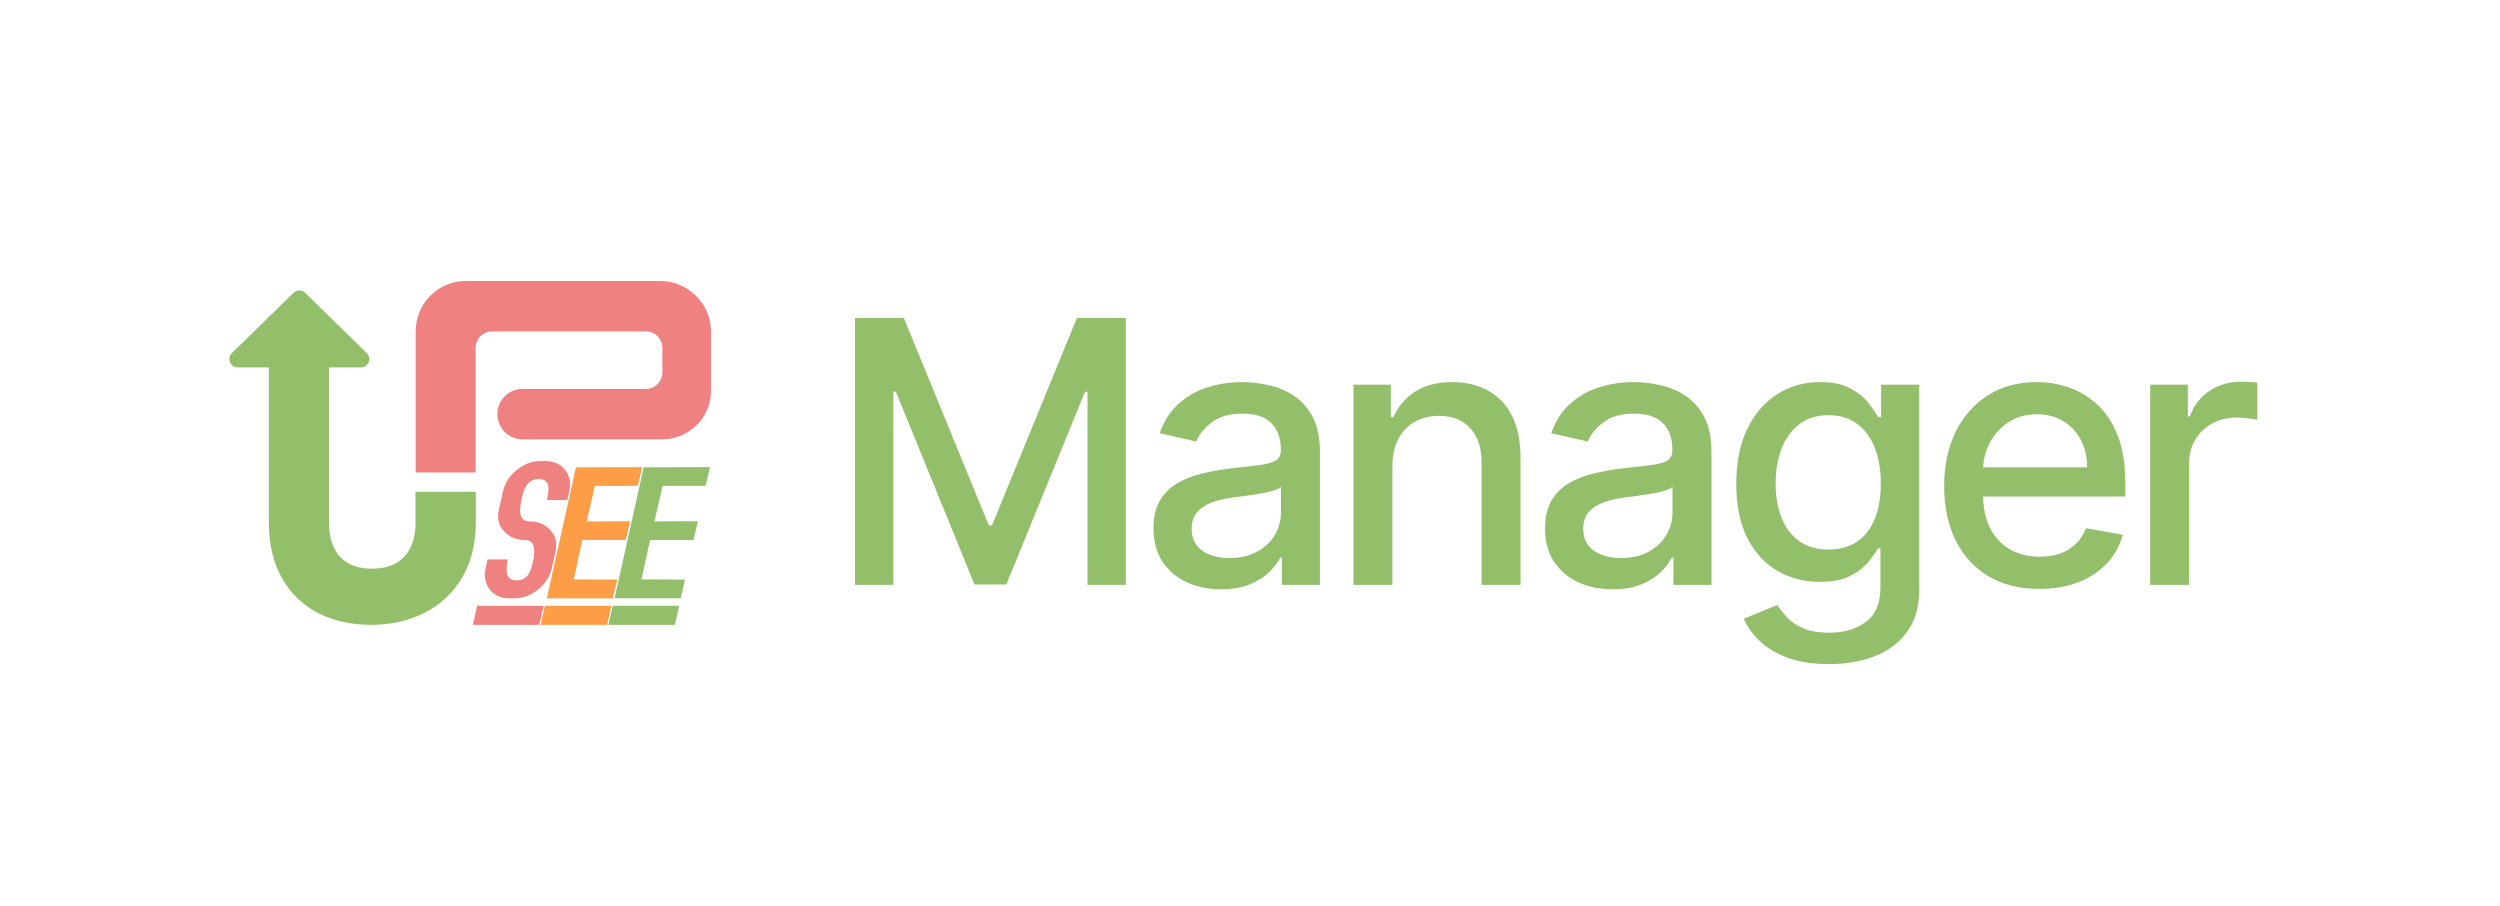 <svg width="218" height="79" viewBox="0 0 218 79" fill="none" xmlns="http://www.w3.org/2000/svg">
<g clip-path="url(#clip0_103_767)">
<path fill-rule="evenodd" clip-rule="evenodd" d="M61.996 28.899V34.109C61.996 36.43 60.057 38.311 57.759 38.311H45.548C44.971 38.311 44.417 38.08 44.008 37.667C43.6 37.255 43.371 36.695 43.371 36.112C43.371 35.529 43.6 34.969 44.008 34.557C44.417 34.145 44.971 33.913 45.548 33.913H56.328C56.707 33.913 57.072 33.761 57.34 33.49C57.607 33.219 57.759 32.851 57.759 32.468V30.344C57.759 29.546 57.118 28.899 56.328 28.899H42.903C42.523 28.899 42.16 29.052 41.891 29.323C41.623 29.593 41.473 29.961 41.473 30.344V41.2H36.245V28.899C36.245 26.47 38.194 24.501 40.6 24.501H57.565C59.971 24.501 61.996 26.47 61.996 28.899Z" fill="#EF8281"/>
<path fill-rule="evenodd" clip-rule="evenodd" d="M41.49 42.887V45.498C41.49 47.441 41.081 49.084 40.262 50.427C39.444 51.77 38.344 52.782 36.962 53.464C35.581 54.146 34.041 54.487 32.343 54.487C30.644 54.487 29.125 54.151 27.784 53.48C26.443 52.808 25.384 51.796 24.607 50.442C23.829 49.089 23.441 47.441 23.441 45.498V32.037H20.72C20.426 32.037 20.163 31.857 20.053 31.583C19.943 31.308 20.009 30.994 20.219 30.788L25.602 25.529C25.881 25.256 26.324 25.256 26.603 25.529L31.986 30.788C32.197 30.994 32.263 31.308 32.153 31.583C32.043 31.857 31.779 32.037 31.486 32.037H28.689V45.529C28.689 46.831 29.007 47.833 29.642 48.536C30.276 49.239 31.207 49.59 32.435 49.59C33.662 49.59 34.604 49.239 35.259 48.536C35.913 47.833 36.241 46.831 36.241 45.529V45.493H36.232V42.887H41.49Z" fill="#93BF6A"/>
<path d="M49.468 43.603H47.695C47.804 43.117 47.867 42.662 47.812 42.37C47.718 41.94 47.398 41.772 46.953 41.772C46.188 41.772 45.744 42.342 45.533 43.286C45.406 43.854 45.324 44.377 45.359 44.694C45.417 45.181 45.672 45.468 46.196 45.468C46.899 45.468 47.518 45.696 48.001 46.234C48.485 46.773 48.598 47.406 48.444 48.091C48.337 48.572 48.229 49.053 48.121 49.535C47.951 50.297 47.528 50.91 46.924 51.401C46.322 51.889 45.642 52.175 44.871 52.175H44.41C43.722 52.175 43.133 51.947 42.705 51.401C42.276 50.852 42.191 50.215 42.343 49.535C42.4 49.282 42.456 49.03 42.513 48.778H44.285C44.022 49.902 44.188 50.608 45.027 50.608C45.448 50.608 45.806 50.464 46.06 50.115C46.235 49.865 46.365 49.462 46.463 49.024C46.729 47.839 46.581 47.088 45.772 47.088C45.064 47.088 44.438 46.863 43.947 46.331C43.453 45.797 43.341 45.16 43.497 44.465C43.617 43.925 43.738 43.386 43.859 42.846C44.03 42.083 44.453 41.471 45.057 40.98C45.659 40.491 46.338 40.206 47.109 40.206H47.57C48.258 40.206 48.847 40.433 49.276 40.98C49.705 41.528 49.79 42.165 49.638 42.846C49.581 43.098 49.524 43.35 49.468 43.603Z" fill="#EF8281"/>
<path d="M53.825 50.538C53.696 51.083 53.568 51.629 53.439 52.175H47.681C48.528 48.367 49.374 44.559 50.221 40.751C52.147 40.745 54.074 40.739 56.002 40.733C55.873 41.279 55.745 41.824 55.616 42.37H51.873C51.635 43.403 51.397 44.435 51.159 45.468C52.422 45.462 53.683 45.456 54.945 45.45C54.817 45.996 54.688 46.542 54.56 47.087H50.777C50.528 48.232 50.278 49.376 50.028 50.52C51.293 50.526 52.559 50.532 53.825 50.538Z" fill="#FD9E47"/>
<path d="M59.735 50.538C59.606 51.083 59.478 51.629 59.349 52.175H53.591C54.438 48.367 55.284 44.559 56.131 40.751C58.058 40.745 59.985 40.739 61.912 40.733C61.783 41.279 61.655 41.824 61.526 42.37H57.782C57.545 43.403 57.307 44.435 57.069 45.468C58.332 45.462 59.594 45.456 60.855 45.45C60.727 45.996 60.598 46.542 60.469 47.087H56.688C56.438 48.232 56.188 49.376 55.938 50.52C57.204 50.526 58.469 50.532 59.735 50.538Z" fill="#93BF6A"/>
<path fill-rule="evenodd" clip-rule="evenodd" d="M47.402 52.825C47.278 53.379 47.153 53.933 47.029 54.487H41.233C41.358 53.933 41.482 53.379 41.605 52.825H47.402Z" fill="#EF8281"/>
<path fill-rule="evenodd" clip-rule="evenodd" d="M53.312 52.825C53.188 53.379 53.064 53.933 52.94 54.487H47.144C47.268 53.933 47.392 53.379 47.516 52.825H53.312Z" fill="#FD9E47"/>
<path fill-rule="evenodd" clip-rule="evenodd" d="M59.223 52.825C59.099 53.379 58.974 53.933 58.85 54.487H53.054C53.179 53.933 53.303 53.379 53.426 52.825H59.223Z" fill="#93BF6A"/>
</g>
<path d="M74.557 27.727H78.818L86.227 45.818H86.5L93.909 27.727H98.171V51H94.829V34.159H94.614L87.75 50.966H84.977L78.114 34.148H77.898V51H74.557V27.727ZM106.482 51.386C105.376 51.386 104.376 51.182 103.482 50.773C102.588 50.356 101.88 49.754 101.357 48.966C100.842 48.178 100.585 47.212 100.585 46.068C100.585 45.083 100.774 44.273 101.153 43.636C101.532 43 102.043 42.496 102.687 42.125C103.331 41.754 104.051 41.474 104.846 41.284C105.641 41.095 106.452 40.951 107.278 40.852C108.323 40.731 109.172 40.633 109.823 40.557C110.475 40.474 110.948 40.341 111.244 40.159C111.539 39.977 111.687 39.682 111.687 39.273V39.193C111.687 38.201 111.407 37.432 110.846 36.886C110.293 36.341 109.467 36.068 108.369 36.068C107.225 36.068 106.323 36.322 105.664 36.83C105.013 37.33 104.562 37.886 104.312 38.5L101.119 37.773C101.498 36.712 102.051 35.856 102.778 35.205C103.513 34.545 104.357 34.068 105.312 33.773C106.266 33.47 107.27 33.318 108.323 33.318C109.02 33.318 109.759 33.401 110.539 33.568C111.327 33.727 112.062 34.023 112.744 34.455C113.433 34.886 113.998 35.504 114.437 36.307C114.876 37.102 115.096 38.136 115.096 39.409V51H111.778V48.614H111.641C111.422 49.053 111.092 49.485 110.653 49.909C110.213 50.333 109.649 50.686 108.96 50.966C108.27 51.246 107.445 51.386 106.482 51.386ZM107.221 48.659C108.16 48.659 108.963 48.474 109.63 48.102C110.304 47.731 110.816 47.246 111.164 46.648C111.52 46.042 111.698 45.394 111.698 44.705V42.455C111.577 42.576 111.342 42.689 110.994 42.795C110.653 42.894 110.263 42.981 109.823 43.057C109.384 43.125 108.956 43.189 108.539 43.25C108.123 43.303 107.774 43.349 107.494 43.386C106.835 43.47 106.232 43.61 105.687 43.807C105.149 44.004 104.717 44.288 104.391 44.659C104.073 45.023 103.914 45.508 103.914 46.114C103.914 46.955 104.225 47.591 104.846 48.023C105.467 48.447 106.259 48.659 107.221 48.659ZM121.419 40.636V51H118.022V33.545H121.283V36.386H121.499C121.9 35.462 122.529 34.72 123.385 34.159C124.249 33.599 125.336 33.318 126.647 33.318C127.836 33.318 128.878 33.568 129.772 34.068C130.666 34.561 131.359 35.295 131.851 36.273C132.344 37.25 132.59 38.458 132.59 39.898V51H129.192V40.307C129.192 39.042 128.862 38.053 128.203 37.341C127.544 36.621 126.639 36.261 125.487 36.261C124.7 36.261 123.999 36.432 123.385 36.773C122.779 37.114 122.298 37.614 121.942 38.273C121.594 38.924 121.419 39.712 121.419 40.636ZM140.626 51.386C139.52 51.386 138.52 51.182 137.626 50.773C136.732 50.356 136.024 49.754 135.501 48.966C134.986 48.178 134.728 47.212 134.728 46.068C134.728 45.083 134.918 44.273 135.297 43.636C135.675 43 136.187 42.496 136.831 42.125C137.475 41.754 138.194 41.474 138.99 41.284C139.785 41.095 140.596 40.951 141.422 40.852C142.467 40.731 143.316 40.633 143.967 40.557C144.619 40.474 145.092 40.341 145.388 40.159C145.683 39.977 145.831 39.682 145.831 39.273V39.193C145.831 38.201 145.55 37.432 144.99 36.886C144.437 36.341 143.611 36.068 142.513 36.068C141.369 36.068 140.467 36.322 139.808 36.83C139.156 37.33 138.706 37.886 138.456 38.5L135.263 37.773C135.641 36.712 136.194 35.856 136.922 35.205C137.656 34.545 138.501 34.068 139.456 33.773C140.41 33.47 141.414 33.318 142.467 33.318C143.164 33.318 143.903 33.401 144.683 33.568C145.471 33.727 146.206 34.023 146.888 34.455C147.577 34.886 148.141 35.504 148.581 36.307C149.02 37.102 149.24 38.136 149.24 39.409V51H145.922V48.614H145.785C145.566 49.053 145.236 49.485 144.797 49.909C144.357 50.333 143.793 50.686 143.103 50.966C142.414 51.246 141.588 51.386 140.626 51.386ZM141.365 48.659C142.304 48.659 143.107 48.474 143.774 48.102C144.448 47.731 144.959 47.246 145.308 46.648C145.664 46.042 145.842 45.394 145.842 44.705V42.455C145.721 42.576 145.486 42.689 145.138 42.795C144.797 42.894 144.406 42.981 143.967 43.057C143.528 43.125 143.1 43.189 142.683 43.25C142.266 43.303 141.918 43.349 141.638 43.386C140.978 43.47 140.376 43.61 139.831 43.807C139.293 44.004 138.861 44.288 138.535 44.659C138.217 45.023 138.058 45.508 138.058 46.114C138.058 46.955 138.369 47.591 138.99 48.023C139.611 48.447 140.403 48.659 141.365 48.659ZM159.484 57.909C158.097 57.909 156.904 57.727 155.904 57.364C154.912 57 154.101 56.519 153.472 55.92C152.843 55.322 152.374 54.667 152.063 53.955L154.984 52.75C155.188 53.083 155.461 53.436 155.802 53.807C156.15 54.186 156.62 54.508 157.211 54.773C157.809 55.038 158.578 55.17 159.518 55.17C160.805 55.17 161.87 54.856 162.711 54.227C163.552 53.606 163.972 52.614 163.972 51.25V47.818H163.756C163.552 48.189 163.256 48.602 162.87 49.057C162.491 49.511 161.968 49.905 161.302 50.239C160.635 50.572 159.768 50.739 158.699 50.739C157.321 50.739 156.078 50.417 154.972 49.773C153.874 49.121 153.002 48.163 152.359 46.898C151.722 45.625 151.404 44.061 151.404 42.205C151.404 40.349 151.718 38.758 152.347 37.432C152.984 36.106 153.855 35.091 154.961 34.386C156.067 33.674 157.321 33.318 158.722 33.318C159.805 33.318 160.68 33.5 161.347 33.864C162.014 34.22 162.533 34.636 162.904 35.114C163.283 35.591 163.574 36.011 163.779 36.375H164.029V33.545H167.359V51.386C167.359 52.886 167.01 54.117 166.313 55.08C165.616 56.042 164.673 56.754 163.484 57.216C162.302 57.678 160.968 57.909 159.484 57.909ZM159.449 47.92C160.427 47.92 161.252 47.693 161.927 47.239C162.609 46.776 163.124 46.117 163.472 45.261C163.828 44.398 164.006 43.364 164.006 42.159C164.006 40.985 163.832 39.951 163.484 39.057C163.135 38.163 162.624 37.466 161.949 36.966C161.275 36.458 160.442 36.205 159.449 36.205C158.427 36.205 157.574 36.47 156.893 37C156.211 37.523 155.696 38.235 155.347 39.136C155.006 40.038 154.836 41.045 154.836 42.159C154.836 43.303 155.01 44.307 155.359 45.17C155.707 46.034 156.222 46.708 156.904 47.193C157.593 47.678 158.442 47.92 159.449 47.92ZM177.838 51.352C176.118 51.352 174.637 50.985 173.395 50.25C172.16 49.508 171.205 48.466 170.531 47.125C169.865 45.776 169.531 44.197 169.531 42.386C169.531 40.599 169.865 39.023 170.531 37.659C171.205 36.295 172.145 35.231 173.349 34.466C174.562 33.701 175.978 33.318 177.599 33.318C178.584 33.318 179.539 33.481 180.463 33.807C181.387 34.133 182.217 34.644 182.952 35.341C183.687 36.038 184.266 36.943 184.69 38.057C185.115 39.163 185.327 40.508 185.327 42.091V43.295H171.452V40.75H181.997C181.997 39.856 181.815 39.064 181.452 38.375C181.088 37.678 180.577 37.129 179.918 36.727C179.266 36.326 178.501 36.125 177.622 36.125C176.668 36.125 175.834 36.36 175.122 36.83C174.418 37.292 173.872 37.898 173.486 38.648C173.107 39.39 172.918 40.197 172.918 41.068V43.057C172.918 44.224 173.122 45.216 173.531 46.034C173.948 46.852 174.527 47.477 175.27 47.909C176.012 48.333 176.88 48.545 177.872 48.545C178.516 48.545 179.103 48.455 179.634 48.273C180.164 48.083 180.622 47.803 181.009 47.432C181.395 47.061 181.69 46.602 181.895 46.057L185.111 46.636C184.853 47.583 184.391 48.413 183.724 49.125C183.065 49.83 182.236 50.379 181.236 50.773C180.243 51.159 179.111 51.352 177.838 51.352ZM187.497 51V33.545H190.781V36.318H190.963C191.281 35.379 191.841 34.64 192.644 34.102C193.455 33.557 194.372 33.284 195.394 33.284C195.606 33.284 195.856 33.292 196.144 33.307C196.44 33.322 196.671 33.341 196.838 33.364V36.614C196.701 36.576 196.459 36.534 196.11 36.489C195.762 36.436 195.413 36.409 195.065 36.409C194.262 36.409 193.546 36.58 192.917 36.92C192.296 37.254 191.803 37.72 191.44 38.318C191.076 38.909 190.894 39.583 190.894 40.341V51H187.497Z" fill="#93BF6A"/>
<defs>
<clipPath id="clip0_103_767">
<rect width="42" height="30" fill="white" transform="translate(20 24.5)"/>
</clipPath>
</defs>
</svg>
